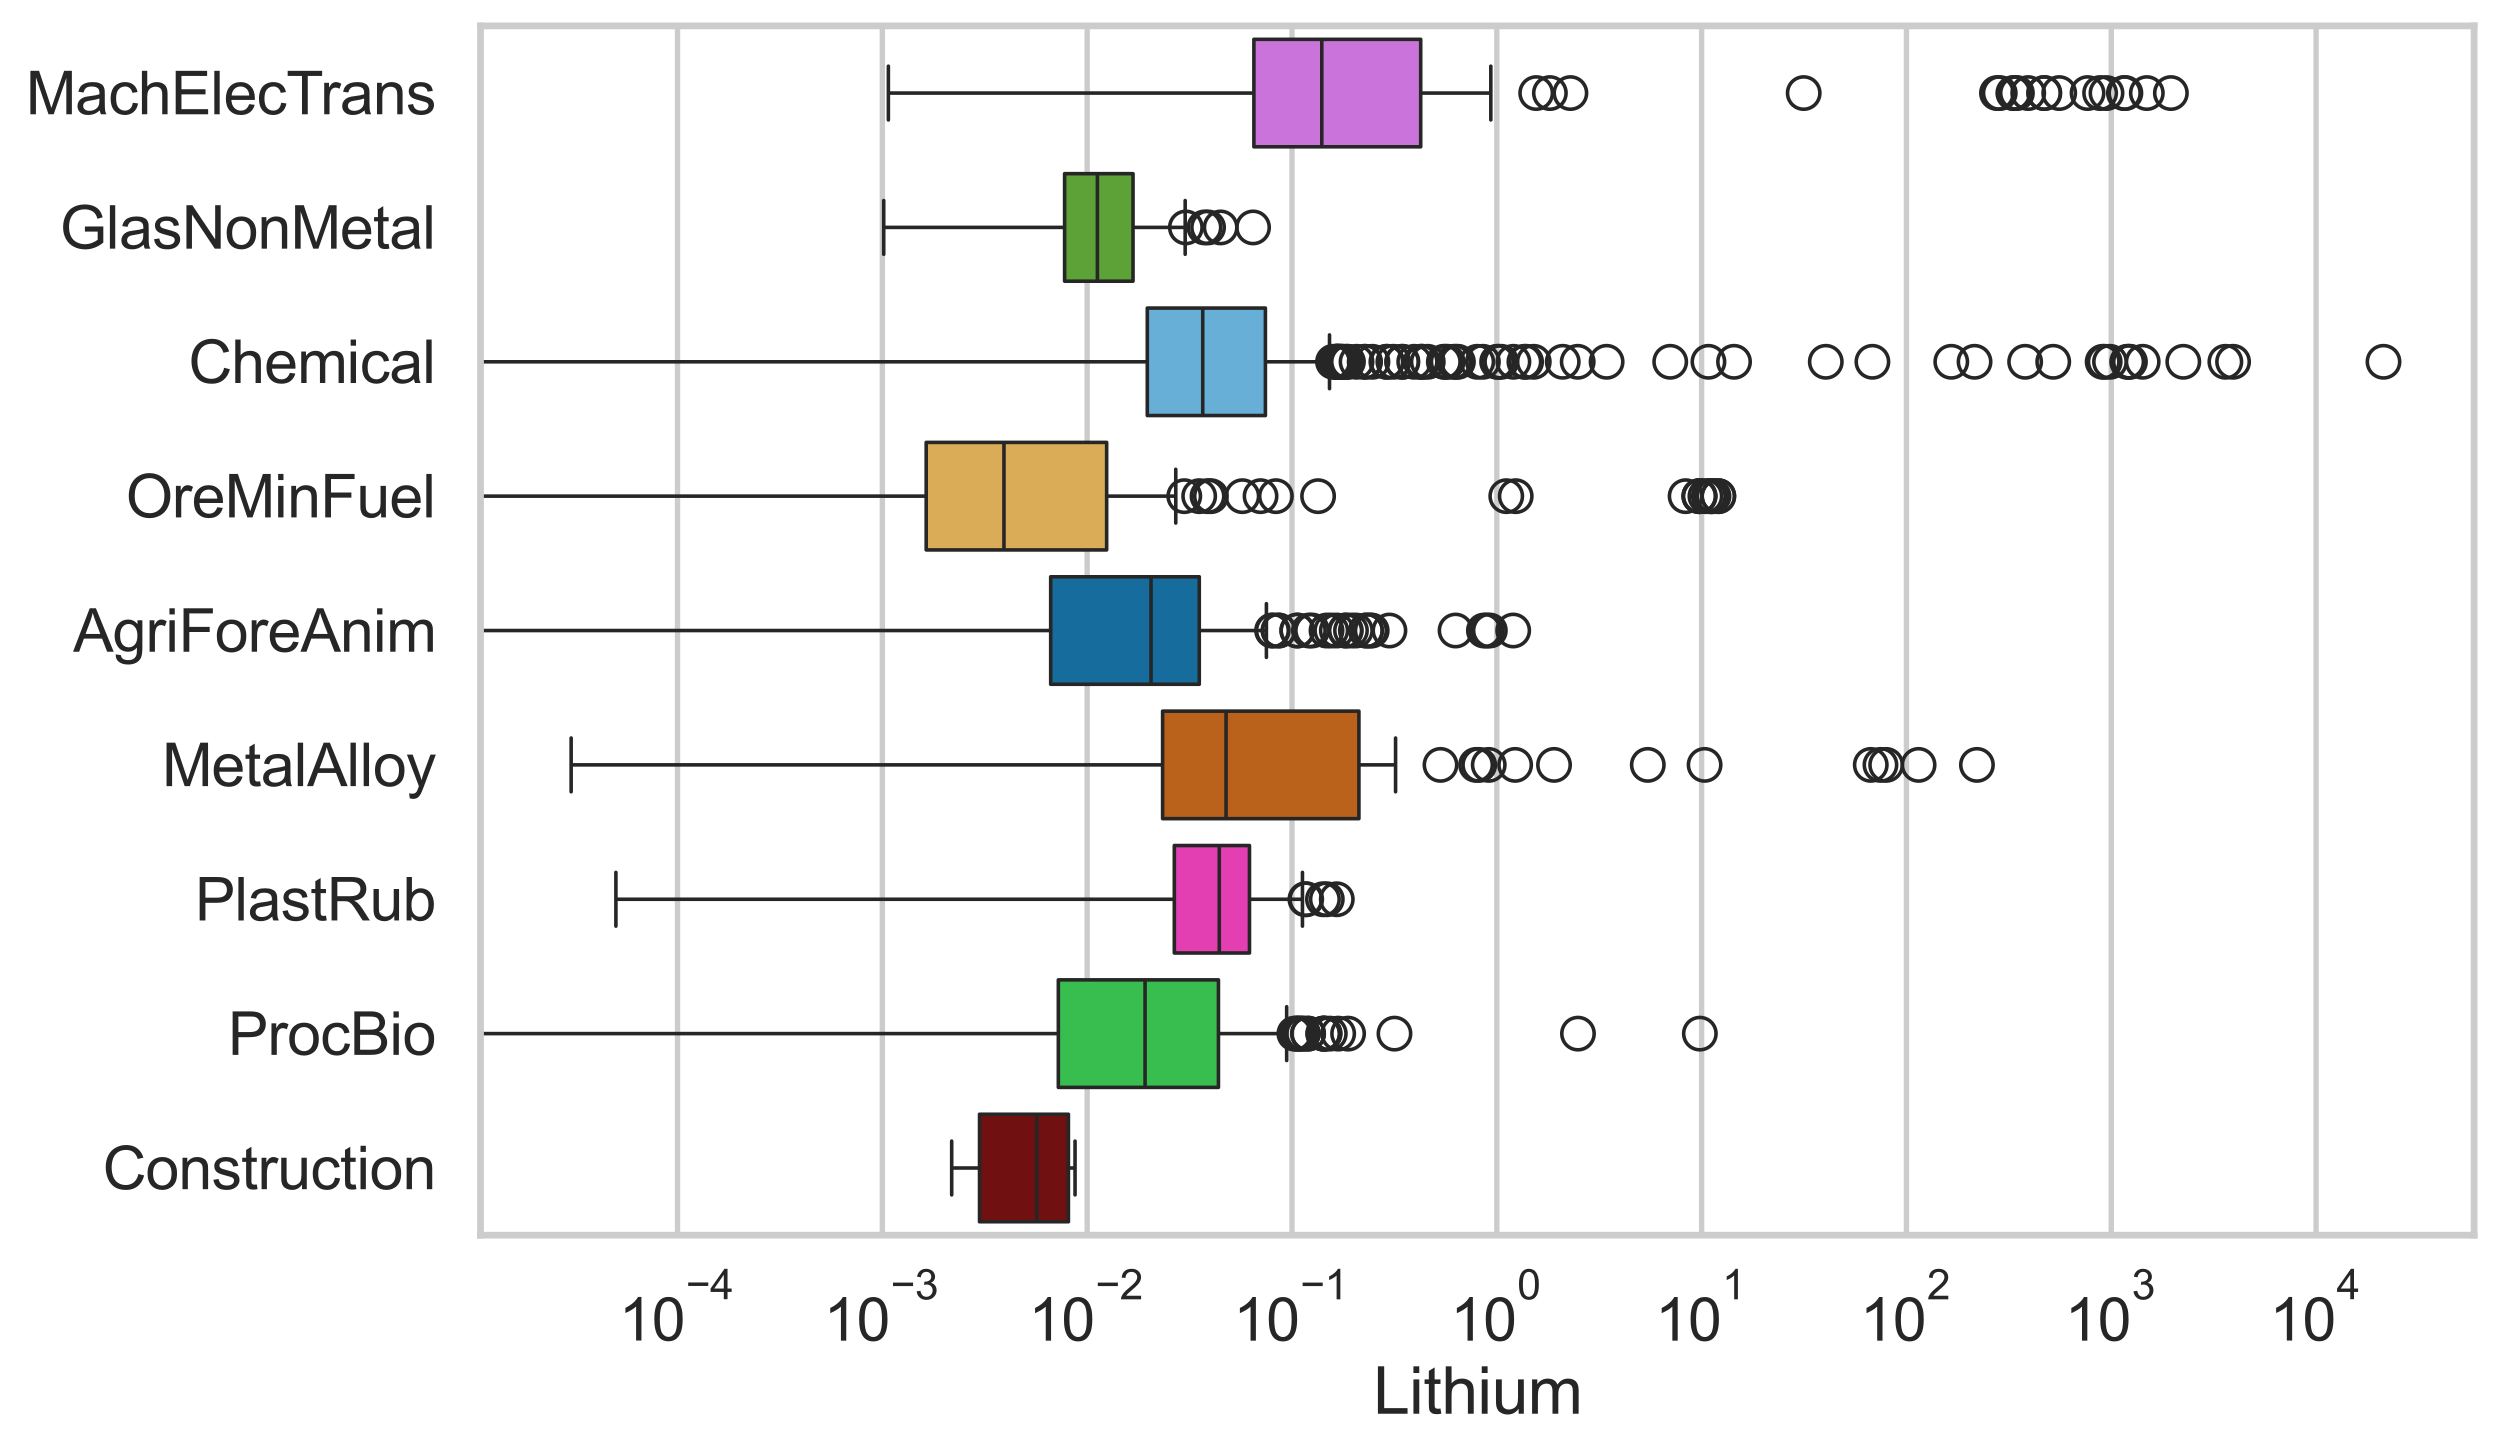 <?xml version="1.0" encoding="utf-8" standalone="no"?>
<!DOCTYPE svg PUBLIC "-//W3C//DTD SVG 1.1//EN"
  "http://www.w3.org/Graphics/SVG/1.1/DTD/svg11.dtd">
<svg xmlns:xlink="http://www.w3.org/1999/xlink" width="695.577pt" height="404.121pt" viewBox="0 0 695.577 404.121" xmlns="http://www.w3.org/2000/svg" version="1.1">
 <defs>
  <style type="text/css">*{stroke-linejoin: round; stroke-linecap: butt}</style>
 </defs>
 <g id="figure_1">
  <g id="patch_1">
   <path d="M 0 404.121 
L 695.577 404.121 
L 695.577 0 
L 0 0 
z
" style="fill: #ffffff"/>
  </g>
  <g id="axes_1">
   <g id="patch_2">
    <path d="M 133.697 343.665 
L 688.377 343.665 
L 688.377 7.2 
L 133.697 7.2 
z
" style="fill: #ffffff"/>
   </g>
   <g id="matplotlib.axis_1">
    <g id="xtick_1">
     <g id="line2d_1">
      <path d="M 188.508 343.665 
L 188.508 7.2 
" clip-path="url(#pe0dc88e700)" style="fill: none; stroke: #cccccc; stroke-width: 1.5; stroke-linecap: round"/>
     </g>
     <g id="text_1">
      <!-- $\mathdefault{10^{-4}}$ -->
      <g style="fill: #262626" transform="translate(172.173 373.015) scale(0.165 -0.165)">
       <defs>
        <path id="ArialMT-31" d="M 2384 0 
L 1822 0 
L 1822 3584 
Q 1619 3391 1289 3197 
Q 959 3003 697 2906 
L 697 3450 
Q 1169 3672 1522 3987 
Q 1875 4303 2022 4600 
L 2384 4600 
L 2384 0 
z
" transform="scale(0.016)"/>
        <path id="ArialMT-30" d="M 266 2259 
Q 266 3072 433 3567 
Q 600 4063 929 4331 
Q 1259 4600 1759 4600 
Q 2128 4600 2406 4451 
Q 2684 4303 2865 4023 
Q 3047 3744 3150 3342 
Q 3253 2941 3253 2259 
Q 3253 1453 3087 958 
Q 2922 463 2592 192 
Q 2263 -78 1759 -78 
Q 1097 -78 719 397 
Q 266 969 266 2259 
z
M 844 2259 
Q 844 1131 1108 757 
Q 1372 384 1759 384 
Q 2147 384 2411 759 
Q 2675 1134 2675 2259 
Q 2675 3391 2411 3762 
Q 2147 4134 1753 4134 
Q 1366 4134 1134 3806 
Q 844 3388 844 2259 
z
" transform="scale(0.016)"/>
        <path id="ArialMT-2212" d="M 3381 1997 
L 356 1997 
L 356 2522 
L 3381 2522 
L 3381 1997 
z
" transform="scale(0.016)"/>
        <path id="ArialMT-34" d="M 2069 0 
L 2069 1097 
L 81 1097 
L 81 1613 
L 2172 4581 
L 2631 4581 
L 2631 1613 
L 3250 1613 
L 3250 1097 
L 2631 1097 
L 2631 0 
L 2069 0 
z
M 2069 1613 
L 2069 3678 
L 634 1613 
L 2069 1613 
z
" transform="scale(0.016)"/>
       </defs>
       <use xlink:href="#ArialMT-31" transform="translate(0 0.202)"/>
       <use xlink:href="#ArialMT-30" transform="translate(55.615 0.202)"/>
       <use xlink:href="#ArialMT-2212" transform="translate(112.973 69.895) scale(0.7)"/>
       <use xlink:href="#ArialMT-34" transform="translate(153.852 69.895) scale(0.7)"/>
      </g>
     </g>
    </g>
    <g id="xtick_2">
     <g id="line2d_2">
      <path d="M 245.495 343.665 
L 245.495 7.2 
" clip-path="url(#pe0dc88e700)" style="fill: none; stroke: #cccccc; stroke-width: 1.5; stroke-linecap: round"/>
     </g>
     <g id="text_2">
      <!-- $\mathdefault{10^{-3}}$ -->
      <g style="fill: #262626" transform="translate(229.16 373.18) scale(0.165 -0.165)">
       <defs>
        <path id="ArialMT-33" d="M 269 1209 
L 831 1284 
Q 928 806 1161 595 
Q 1394 384 1728 384 
Q 2125 384 2398 659 
Q 2672 934 2672 1341 
Q 2672 1728 2419 1979 
Q 2166 2231 1775 2231 
Q 1616 2231 1378 2169 
L 1441 2663 
Q 1497 2656 1531 2656 
Q 1891 2656 2178 2843 
Q 2466 3031 2466 3422 
Q 2466 3731 2256 3934 
Q 2047 4138 1716 4138 
Q 1388 4138 1169 3931 
Q 950 3725 888 3313 
L 325 3413 
Q 428 3978 793 4289 
Q 1159 4600 1703 4600 
Q 2078 4600 2393 4439 
Q 2709 4278 2876 4000 
Q 3044 3722 3044 3409 
Q 3044 3113 2884 2869 
Q 2725 2625 2413 2481 
Q 2819 2388 3044 2092 
Q 3269 1797 3269 1353 
Q 3269 753 2831 336 
Q 2394 -81 1725 -81 
Q 1122 -81 723 278 
Q 325 638 269 1209 
z
" transform="scale(0.016)"/>
       </defs>
       <use xlink:href="#ArialMT-31" transform="translate(0 0.994)"/>
       <use xlink:href="#ArialMT-30" transform="translate(55.615 0.994)"/>
       <use xlink:href="#ArialMT-2212" transform="translate(112.973 70.688) scale(0.7)"/>
       <use xlink:href="#ArialMT-33" transform="translate(153.852 70.688) scale(0.7)"/>
      </g>
     </g>
    </g>
    <g id="xtick_3">
     <g id="line2d_3">
      <path d="M 302.482 343.665 
L 302.482 7.2 
" clip-path="url(#pe0dc88e700)" style="fill: none; stroke: #cccccc; stroke-width: 1.5; stroke-linecap: round"/>
     </g>
     <g id="text_3">
      <!-- $\mathdefault{10^{-2}}$ -->
      <g style="fill: #262626" transform="translate(286.147 373.18) scale(0.165 -0.165)">
       <defs>
        <path id="ArialMT-32" d="M 3222 541 
L 3222 0 
L 194 0 
Q 188 203 259 391 
Q 375 700 629 1000 
Q 884 1300 1366 1694 
Q 2113 2306 2375 2664 
Q 2638 3022 2638 3341 
Q 2638 3675 2398 3904 
Q 2159 4134 1775 4134 
Q 1369 4134 1125 3890 
Q 881 3647 878 3216 
L 300 3275 
Q 359 3922 746 4261 
Q 1134 4600 1788 4600 
Q 2447 4600 2831 4234 
Q 3216 3869 3216 3328 
Q 3216 3053 3103 2787 
Q 2991 2522 2730 2228 
Q 2469 1934 1863 1422 
Q 1356 997 1212 845 
Q 1069 694 975 541 
L 3222 541 
z
" transform="scale(0.016)"/>
       </defs>
       <use xlink:href="#ArialMT-31" transform="translate(0 0.994)"/>
       <use xlink:href="#ArialMT-30" transform="translate(55.615 0.994)"/>
       <use xlink:href="#ArialMT-2212" transform="translate(112.973 70.688) scale(0.7)"/>
       <use xlink:href="#ArialMT-32" transform="translate(153.852 70.688) scale(0.7)"/>
      </g>
     </g>
    </g>
    <g id="xtick_4">
     <g id="line2d_4">
      <path d="M 359.469 343.665 
L 359.469 7.2 
" clip-path="url(#pe0dc88e700)" style="fill: none; stroke: #cccccc; stroke-width: 1.5; stroke-linecap: round"/>
     </g>
     <g id="text_4">
      <!-- $\mathdefault{10^{-1}}$ -->
      <g style="fill: #262626" transform="translate(343.134 373.18) scale(0.165 -0.165)">
       <use xlink:href="#ArialMT-31" transform="translate(0 0.994)"/>
       <use xlink:href="#ArialMT-30" transform="translate(55.615 0.994)"/>
       <use xlink:href="#ArialMT-2212" transform="translate(112.973 70.688) scale(0.7)"/>
       <use xlink:href="#ArialMT-31" transform="translate(153.852 70.688) scale(0.7)"/>
      </g>
     </g>
    </g>
    <g id="xtick_5">
     <g id="line2d_5">
      <path d="M 416.457 343.665 
L 416.457 7.2 
" clip-path="url(#pe0dc88e700)" style="fill: none; stroke: #cccccc; stroke-width: 1.5; stroke-linecap: round"/>
     </g>
     <g id="text_5">
      <!-- $\mathdefault{10^{0}}$ -->
      <g style="fill: #262626" transform="translate(403.504 373.18) scale(0.165 -0.165)">
       <use xlink:href="#ArialMT-31" transform="translate(0 0.994)"/>
       <use xlink:href="#ArialMT-30" transform="translate(55.615 0.994)"/>
       <use xlink:href="#ArialMT-30" transform="translate(112.973 70.688) scale(0.7)"/>
      </g>
     </g>
    </g>
    <g id="xtick_6">
     <g id="line2d_6">
      <path d="M 473.444 343.665 
L 473.444 7.2 
" clip-path="url(#pe0dc88e700)" style="fill: none; stroke: #cccccc; stroke-width: 1.5; stroke-linecap: round"/>
     </g>
     <g id="text_6">
      <!-- $\mathdefault{10^{1}}$ -->
      <g style="fill: #262626" transform="translate(460.492 373.18) scale(0.165 -0.165)">
       <use xlink:href="#ArialMT-31" transform="translate(0 0.994)"/>
       <use xlink:href="#ArialMT-30" transform="translate(55.615 0.994)"/>
       <use xlink:href="#ArialMT-31" transform="translate(112.973 70.688) scale(0.7)"/>
      </g>
     </g>
    </g>
    <g id="xtick_7">
     <g id="line2d_7">
      <path d="M 530.431 343.665 
L 530.431 7.2 
" clip-path="url(#pe0dc88e700)" style="fill: none; stroke: #cccccc; stroke-width: 1.5; stroke-linecap: round"/>
     </g>
     <g id="text_7">
      <!-- $\mathdefault{10^{2}}$ -->
      <g style="fill: #262626" transform="translate(517.479 373.18) scale(0.165 -0.165)">
       <use xlink:href="#ArialMT-31" transform="translate(0 0.994)"/>
       <use xlink:href="#ArialMT-30" transform="translate(55.615 0.994)"/>
       <use xlink:href="#ArialMT-32" transform="translate(112.973 70.688) scale(0.7)"/>
      </g>
     </g>
    </g>
    <g id="xtick_8">
     <g id="line2d_8">
      <path d="M 587.419 343.665 
L 587.419 7.2 
" clip-path="url(#pe0dc88e700)" style="fill: none; stroke: #cccccc; stroke-width: 1.5; stroke-linecap: round"/>
     </g>
     <g id="text_8">
      <!-- $\mathdefault{10^{3}}$ -->
      <g style="fill: #262626" transform="translate(574.466 373.18) scale(0.165 -0.165)">
       <use xlink:href="#ArialMT-31" transform="translate(0 0.994)"/>
       <use xlink:href="#ArialMT-30" transform="translate(55.615 0.994)"/>
       <use xlink:href="#ArialMT-33" transform="translate(112.973 70.688) scale(0.7)"/>
      </g>
     </g>
    </g>
    <g id="xtick_9">
     <g id="line2d_9">
      <path d="M 644.406 343.665 
L 644.406 7.2 
" clip-path="url(#pe0dc88e700)" style="fill: none; stroke: #cccccc; stroke-width: 1.5; stroke-linecap: round"/>
     </g>
     <g id="text_9">
      <!-- $\mathdefault{10^{4}}$ -->
      <g style="fill: #262626" transform="translate(631.453 373.015) scale(0.165 -0.165)">
       <use xlink:href="#ArialMT-31" transform="translate(0 0.202)"/>
       <use xlink:href="#ArialMT-30" transform="translate(55.615 0.202)"/>
       <use xlink:href="#ArialMT-34" transform="translate(112.973 69.895) scale(0.7)"/>
      </g>
     </g>
    </g>
    <g id="xtick_10"/>
    <g id="xtick_11"/>
    <g id="xtick_12"/>
    <g id="xtick_13"/>
    <g id="xtick_14"/>
    <g id="xtick_15"/>
    <g id="xtick_16"/>
    <g id="xtick_17"/>
    <g id="xtick_18"/>
    <g id="xtick_19"/>
    <g id="xtick_20"/>
    <g id="xtick_21"/>
    <g id="xtick_22"/>
    <g id="xtick_23"/>
    <g id="xtick_24"/>
    <g id="xtick_25"/>
    <g id="xtick_26"/>
    <g id="xtick_27"/>
    <g id="xtick_28"/>
    <g id="xtick_29"/>
    <g id="xtick_30"/>
    <g id="xtick_31"/>
    <g id="xtick_32"/>
    <g id="xtick_33"/>
    <g id="xtick_34"/>
    <g id="xtick_35"/>
    <g id="xtick_36"/>
    <g id="xtick_37"/>
    <g id="xtick_38"/>
    <g id="xtick_39"/>
    <g id="xtick_40"/>
    <g id="xtick_41"/>
    <g id="xtick_42"/>
    <g id="xtick_43"/>
    <g id="xtick_44"/>
    <g id="xtick_45"/>
    <g id="xtick_46"/>
    <g id="xtick_47"/>
    <g id="xtick_48"/>
    <g id="xtick_49"/>
    <g id="xtick_50"/>
    <g id="xtick_51"/>
    <g id="xtick_52"/>
    <g id="xtick_53"/>
    <g id="xtick_54"/>
    <g id="xtick_55"/>
    <g id="xtick_56"/>
    <g id="xtick_57"/>
    <g id="xtick_58"/>
    <g id="xtick_59"/>
    <g id="xtick_60"/>
    <g id="xtick_61"/>
    <g id="xtick_62"/>
    <g id="xtick_63"/>
    <g id="xtick_64"/>
    <g id="xtick_65"/>
    <g id="xtick_66"/>
    <g id="xtick_67"/>
    <g id="xtick_68"/>
    <g id="xtick_69"/>
    <g id="xtick_70"/>
    <g id="xtick_71"/>
    <g id="xtick_72"/>
    <g id="xtick_73"/>
    <g id="xtick_74"/>
    <g id="xtick_75"/>
    <g id="xtick_76"/>
    <g id="xtick_77"/>
    <g id="xtick_78"/>
    <g id="xtick_79"/>
    <g id="xtick_80"/>
    <g id="xtick_81"/>
    <g id="xtick_82"/>
    <g id="xtick_83"/>
    <g id="xtick_84"/>
    <g id="xtick_85"/>
    <g id="text_10">
     <!-- Lithium -->
     <g style="fill: #262626" transform="translate(382.026 393.344) scale(0.18 -0.18)">
      <defs>
       <path id="ArialMT-4c" d="M 469 0 
L 469 4581 
L 1075 4581 
L 1075 541 
L 3331 541 
L 3331 0 
L 469 0 
z
" transform="scale(0.016)"/>
       <path id="ArialMT-69" d="M 425 3934 
L 425 4581 
L 988 4581 
L 988 3934 
L 425 3934 
z
M 425 0 
L 425 3319 
L 988 3319 
L 988 0 
L 425 0 
z
" transform="scale(0.016)"/>
       <path id="ArialMT-74" d="M 1650 503 
L 1731 6 
Q 1494 -44 1306 -44 
Q 1000 -44 831 53 
Q 663 150 594 308 
Q 525 466 525 972 
L 525 2881 
L 113 2881 
L 113 3319 
L 525 3319 
L 525 4141 
L 1084 4478 
L 1084 3319 
L 1650 3319 
L 1650 2881 
L 1084 2881 
L 1084 941 
Q 1084 700 1114 631 
Q 1144 563 1211 522 
Q 1278 481 1403 481 
Q 1497 481 1650 503 
z
" transform="scale(0.016)"/>
       <path id="ArialMT-68" d="M 422 0 
L 422 4581 
L 984 4581 
L 984 2938 
Q 1378 3394 1978 3394 
Q 2347 3394 2619 3248 
Q 2891 3103 3008 2847 
Q 3125 2591 3125 2103 
L 3125 0 
L 2563 0 
L 2563 2103 
Q 2563 2525 2380 2717 
Q 2197 2909 1863 2909 
Q 1613 2909 1392 2779 
Q 1172 2650 1078 2428 
Q 984 2206 984 1816 
L 984 0 
L 422 0 
z
" transform="scale(0.016)"/>
       <path id="ArialMT-75" d="M 2597 0 
L 2597 488 
Q 2209 -75 1544 -75 
Q 1250 -75 995 37 
Q 741 150 617 320 
Q 494 491 444 738 
Q 409 903 409 1263 
L 409 3319 
L 972 3319 
L 972 1478 
Q 972 1038 1006 884 
Q 1059 663 1231 536 
Q 1403 409 1656 409 
Q 1909 409 2131 539 
Q 2353 669 2445 892 
Q 2538 1116 2538 1541 
L 2538 3319 
L 3100 3319 
L 3100 0 
L 2597 0 
z
" transform="scale(0.016)"/>
       <path id="ArialMT-6d" d="M 422 0 
L 422 3319 
L 925 3319 
L 925 2853 
Q 1081 3097 1340 3245 
Q 1600 3394 1931 3394 
Q 2300 3394 2536 3241 
Q 2772 3088 2869 2813 
Q 3263 3394 3894 3394 
Q 4388 3394 4653 3120 
Q 4919 2847 4919 2278 
L 4919 0 
L 4359 0 
L 4359 2091 
Q 4359 2428 4304 2576 
Q 4250 2725 4106 2815 
Q 3963 2906 3769 2906 
Q 3419 2906 3187 2673 
Q 2956 2441 2956 1928 
L 2956 0 
L 2394 0 
L 2394 2156 
Q 2394 2531 2256 2718 
Q 2119 2906 1806 2906 
Q 1569 2906 1367 2781 
Q 1166 2656 1075 2415 
Q 984 2175 984 1722 
L 984 0 
L 422 0 
z
" transform="scale(0.016)"/>
      </defs>
      <use xlink:href="#ArialMT-4c"/>
      <use xlink:href="#ArialMT-69" transform="translate(55.615 0)"/>
      <use xlink:href="#ArialMT-74" transform="translate(77.832 0)"/>
      <use xlink:href="#ArialMT-68" transform="translate(105.615 0)"/>
      <use xlink:href="#ArialMT-69" transform="translate(161.23 0)"/>
      <use xlink:href="#ArialMT-75" transform="translate(183.447 0)"/>
      <use xlink:href="#ArialMT-6d" transform="translate(239.062 0)"/>
     </g>
    </g>
   </g>
   <g id="matplotlib.axis_2">
    <g id="ytick_1">
     <g id="text_11">
      <!-- MachElecTrans -->
      <g style="fill: #262626" transform="translate(7.2 31.798) scale(0.165 -0.165)">
       <defs>
        <path id="ArialMT-4d" d="M 475 0 
L 475 4581 
L 1388 4581 
L 2472 1338 
Q 2622 884 2691 659 
Q 2769 909 2934 1394 
L 4031 4581 
L 4847 4581 
L 4847 0 
L 4263 0 
L 4263 3834 
L 2931 0 
L 2384 0 
L 1059 3900 
L 1059 0 
L 475 0 
z
" transform="scale(0.016)"/>
        <path id="ArialMT-61" d="M 2588 409 
Q 2275 144 1986 34 
Q 1697 -75 1366 -75 
Q 819 -75 525 192 
Q 231 459 231 875 
Q 231 1119 342 1320 
Q 453 1522 633 1644 
Q 813 1766 1038 1828 
Q 1203 1872 1538 1913 
Q 2219 1994 2541 2106 
Q 2544 2222 2544 2253 
Q 2544 2597 2384 2738 
Q 2169 2928 1744 2928 
Q 1347 2928 1158 2789 
Q 969 2650 878 2297 
L 328 2372 
Q 403 2725 575 2942 
Q 747 3159 1072 3276 
Q 1397 3394 1825 3394 
Q 2250 3394 2515 3294 
Q 2781 3194 2906 3042 
Q 3031 2891 3081 2659 
Q 3109 2516 3109 2141 
L 3109 1391 
Q 3109 606 3145 398 
Q 3181 191 3288 0 
L 2700 0 
Q 2613 175 2588 409 
z
M 2541 1666 
Q 2234 1541 1622 1453 
Q 1275 1403 1131 1340 
Q 988 1278 909 1158 
Q 831 1038 831 891 
Q 831 666 1001 516 
Q 1172 366 1500 366 
Q 1825 366 2078 508 
Q 2331 650 2450 897 
Q 2541 1088 2541 1459 
L 2541 1666 
z
" transform="scale(0.016)"/>
        <path id="ArialMT-63" d="M 2588 1216 
L 3141 1144 
Q 3050 572 2676 248 
Q 2303 -75 1759 -75 
Q 1078 -75 664 370 
Q 250 816 250 1647 
Q 250 2184 428 2587 
Q 606 2991 970 3192 
Q 1334 3394 1763 3394 
Q 2303 3394 2647 3120 
Q 2991 2847 3088 2344 
L 2541 2259 
Q 2463 2594 2264 2762 
Q 2066 2931 1784 2931 
Q 1359 2931 1093 2626 
Q 828 2322 828 1663 
Q 828 994 1084 691 
Q 1341 388 1753 388 
Q 2084 388 2306 591 
Q 2528 794 2588 1216 
z
" transform="scale(0.016)"/>
        <path id="ArialMT-45" d="M 506 0 
L 506 4581 
L 3819 4581 
L 3819 4041 
L 1113 4041 
L 1113 2638 
L 3647 2638 
L 3647 2100 
L 1113 2100 
L 1113 541 
L 3925 541 
L 3925 0 
L 506 0 
z
" transform="scale(0.016)"/>
        <path id="ArialMT-6c" d="M 409 0 
L 409 4581 
L 972 4581 
L 972 0 
L 409 0 
z
" transform="scale(0.016)"/>
        <path id="ArialMT-65" d="M 2694 1069 
L 3275 997 
Q 3138 488 2766 206 
Q 2394 -75 1816 -75 
Q 1088 -75 661 373 
Q 234 822 234 1631 
Q 234 2469 665 2931 
Q 1097 3394 1784 3394 
Q 2450 3394 2872 2941 
Q 3294 2488 3294 1666 
Q 3294 1616 3291 1516 
L 816 1516 
Q 847 969 1125 678 
Q 1403 388 1819 388 
Q 2128 388 2347 550 
Q 2566 713 2694 1069 
z
M 847 1978 
L 2700 1978 
Q 2663 2397 2488 2606 
Q 2219 2931 1791 2931 
Q 1403 2931 1139 2672 
Q 875 2413 847 1978 
z
" transform="scale(0.016)"/>
        <path id="ArialMT-54" d="M 1659 0 
L 1659 4041 
L 150 4041 
L 150 4581 
L 3781 4581 
L 3781 4041 
L 2266 4041 
L 2266 0 
L 1659 0 
z
" transform="scale(0.016)"/>
        <path id="ArialMT-72" d="M 416 0 
L 416 3319 
L 922 3319 
L 922 2816 
Q 1116 3169 1280 3281 
Q 1444 3394 1641 3394 
Q 1925 3394 2219 3213 
L 2025 2691 
Q 1819 2813 1613 2813 
Q 1428 2813 1281 2702 
Q 1134 2591 1072 2394 
Q 978 2094 978 1738 
L 978 0 
L 416 0 
z
" transform="scale(0.016)"/>
        <path id="ArialMT-6e" d="M 422 0 
L 422 3319 
L 928 3319 
L 928 2847 
Q 1294 3394 1984 3394 
Q 2284 3394 2536 3286 
Q 2788 3178 2913 3003 
Q 3038 2828 3088 2588 
Q 3119 2431 3119 2041 
L 3119 0 
L 2556 0 
L 2556 2019 
Q 2556 2363 2490 2533 
Q 2425 2703 2258 2804 
Q 2091 2906 1866 2906 
Q 1506 2906 1245 2678 
Q 984 2450 984 1813 
L 984 0 
L 422 0 
z
" transform="scale(0.016)"/>
        <path id="ArialMT-73" d="M 197 991 
L 753 1078 
Q 800 744 1014 566 
Q 1228 388 1613 388 
Q 2000 388 2187 545 
Q 2375 703 2375 916 
Q 2375 1106 2209 1216 
Q 2094 1291 1634 1406 
Q 1016 1563 777 1677 
Q 538 1791 414 1992 
Q 291 2194 291 2438 
Q 291 2659 392 2848 
Q 494 3038 669 3163 
Q 800 3259 1026 3326 
Q 1253 3394 1513 3394 
Q 1903 3394 2198 3281 
Q 2494 3169 2634 2976 
Q 2775 2784 2828 2463 
L 2278 2388 
Q 2241 2644 2061 2787 
Q 1881 2931 1553 2931 
Q 1166 2931 1000 2803 
Q 834 2675 834 2503 
Q 834 2394 903 2306 
Q 972 2216 1119 2156 
Q 1203 2125 1616 2013 
Q 2213 1853 2448 1751 
Q 2684 1650 2818 1456 
Q 2953 1263 2953 975 
Q 2953 694 2789 445 
Q 2625 197 2315 61 
Q 2006 -75 1616 -75 
Q 969 -75 630 194 
Q 291 463 197 991 
z
" transform="scale(0.016)"/>
       </defs>
       <use xlink:href="#ArialMT-4d"/>
       <use xlink:href="#ArialMT-61" transform="translate(83.301 0)"/>
       <use xlink:href="#ArialMT-63" transform="translate(138.916 0)"/>
       <use xlink:href="#ArialMT-68" transform="translate(188.916 0)"/>
       <use xlink:href="#ArialMT-45" transform="translate(244.531 0)"/>
       <use xlink:href="#ArialMT-6c" transform="translate(311.23 0)"/>
       <use xlink:href="#ArialMT-65" transform="translate(333.447 0)"/>
       <use xlink:href="#ArialMT-63" transform="translate(389.062 0)"/>
       <use xlink:href="#ArialMT-54" transform="translate(439.062 0)"/>
       <use xlink:href="#ArialMT-72" transform="translate(496.396 0)"/>
       <use xlink:href="#ArialMT-61" transform="translate(529.697 0)"/>
       <use xlink:href="#ArialMT-6e" transform="translate(585.312 0)"/>
       <use xlink:href="#ArialMT-73" transform="translate(640.928 0)"/>
      </g>
     </g>
    </g>
    <g id="ytick_2">
     <g id="text_12">
      <!-- GlasNonMetal -->
      <g style="fill: #262626" transform="translate(16.659 69.183) scale(0.165 -0.165)">
       <defs>
        <path id="ArialMT-47" d="M 2638 1797 
L 2638 2334 
L 4578 2338 
L 4578 638 
Q 4131 281 3656 101 
Q 3181 -78 2681 -78 
Q 2006 -78 1454 211 
Q 903 500 622 1047 
Q 341 1594 341 2269 
Q 341 2938 620 3517 
Q 900 4097 1425 4378 
Q 1950 4659 2634 4659 
Q 3131 4659 3532 4498 
Q 3934 4338 4162 4050 
Q 4391 3763 4509 3300 
L 3963 3150 
Q 3859 3500 3706 3700 
Q 3553 3900 3268 4020 
Q 2984 4141 2638 4141 
Q 2222 4141 1919 4014 
Q 1616 3888 1430 3681 
Q 1244 3475 1141 3228 
Q 966 2803 966 2306 
Q 966 1694 1177 1281 
Q 1388 869 1791 669 
Q 2194 469 2647 469 
Q 3041 469 3416 620 
Q 3791 772 3984 944 
L 3984 1797 
L 2638 1797 
z
" transform="scale(0.016)"/>
        <path id="ArialMT-4e" d="M 488 0 
L 488 4581 
L 1109 4581 
L 3516 984 
L 3516 4581 
L 4097 4581 
L 4097 0 
L 3475 0 
L 1069 3600 
L 1069 0 
L 488 0 
z
" transform="scale(0.016)"/>
        <path id="ArialMT-6f" d="M 213 1659 
Q 213 2581 725 3025 
Q 1153 3394 1769 3394 
Q 2453 3394 2887 2945 
Q 3322 2497 3322 1706 
Q 3322 1066 3130 698 
Q 2938 331 2570 128 
Q 2203 -75 1769 -75 
Q 1072 -75 642 372 
Q 213 819 213 1659 
z
M 791 1659 
Q 791 1022 1069 705 
Q 1347 388 1769 388 
Q 2188 388 2466 706 
Q 2744 1025 2744 1678 
Q 2744 2294 2464 2611 
Q 2184 2928 1769 2928 
Q 1347 2928 1069 2612 
Q 791 2297 791 1659 
z
" transform="scale(0.016)"/>
       </defs>
       <use xlink:href="#ArialMT-47"/>
       <use xlink:href="#ArialMT-6c" transform="translate(77.783 0)"/>
       <use xlink:href="#ArialMT-61" transform="translate(100 0)"/>
       <use xlink:href="#ArialMT-73" transform="translate(155.615 0)"/>
       <use xlink:href="#ArialMT-4e" transform="translate(205.615 0)"/>
       <use xlink:href="#ArialMT-6f" transform="translate(277.832 0)"/>
       <use xlink:href="#ArialMT-6e" transform="translate(333.447 0)"/>
       <use xlink:href="#ArialMT-4d" transform="translate(389.062 0)"/>
       <use xlink:href="#ArialMT-65" transform="translate(472.363 0)"/>
       <use xlink:href="#ArialMT-74" transform="translate(527.979 0)"/>
       <use xlink:href="#ArialMT-61" transform="translate(555.762 0)"/>
       <use xlink:href="#ArialMT-6c" transform="translate(611.377 0)"/>
      </g>
     </g>
    </g>
    <g id="ytick_3">
     <g id="text_13">
      <!-- Chemical -->
      <g style="fill: #262626" transform="translate(52.428 106.568) scale(0.165 -0.165)">
       <defs>
        <path id="ArialMT-43" d="M 3763 1606 
L 4369 1453 
Q 4178 706 3683 314 
Q 3188 -78 2472 -78 
Q 1731 -78 1267 223 
Q 803 525 561 1097 
Q 319 1669 319 2325 
Q 319 3041 592 3573 
Q 866 4106 1370 4382 
Q 1875 4659 2481 4659 
Q 3169 4659 3637 4309 
Q 4106 3959 4291 3325 
L 3694 3184 
Q 3534 3684 3231 3912 
Q 2928 4141 2469 4141 
Q 1941 4141 1586 3887 
Q 1231 3634 1087 3207 
Q 944 2781 944 2328 
Q 944 1744 1114 1308 
Q 1284 872 1643 656 
Q 2003 441 2422 441 
Q 2931 441 3284 734 
Q 3638 1028 3763 1606 
z
" transform="scale(0.016)"/>
       </defs>
       <use xlink:href="#ArialMT-43"/>
       <use xlink:href="#ArialMT-68" transform="translate(72.217 0)"/>
       <use xlink:href="#ArialMT-65" transform="translate(127.832 0)"/>
       <use xlink:href="#ArialMT-6d" transform="translate(183.447 0)"/>
       <use xlink:href="#ArialMT-69" transform="translate(266.748 0)"/>
       <use xlink:href="#ArialMT-63" transform="translate(288.965 0)"/>
       <use xlink:href="#ArialMT-61" transform="translate(338.965 0)"/>
       <use xlink:href="#ArialMT-6c" transform="translate(394.58 0)"/>
      </g>
     </g>
    </g>
    <g id="ytick_4">
     <g id="text_14">
      <!-- OreMinFuel -->
      <g style="fill: #262626" transform="translate(35.013 143.953) scale(0.165 -0.165)">
       <defs>
        <path id="ArialMT-4f" d="M 309 2231 
Q 309 3372 921 4017 
Q 1534 4663 2503 4663 
Q 3138 4663 3647 4359 
Q 4156 4056 4423 3514 
Q 4691 2972 4691 2284 
Q 4691 1588 4409 1038 
Q 4128 488 3612 205 
Q 3097 -78 2500 -78 
Q 1853 -78 1343 234 
Q 834 547 571 1087 
Q 309 1628 309 2231 
z
M 934 2222 
Q 934 1394 1379 917 
Q 1825 441 2497 441 
Q 3181 441 3623 922 
Q 4066 1403 4066 2288 
Q 4066 2847 3877 3264 
Q 3688 3681 3323 3911 
Q 2959 4141 2506 4141 
Q 1863 4141 1398 3698 
Q 934 3256 934 2222 
z
" transform="scale(0.016)"/>
        <path id="ArialMT-46" d="M 525 0 
L 525 4581 
L 3616 4581 
L 3616 4041 
L 1131 4041 
L 1131 2622 
L 3281 2622 
L 3281 2081 
L 1131 2081 
L 1131 0 
L 525 0 
z
" transform="scale(0.016)"/>
       </defs>
       <use xlink:href="#ArialMT-4f"/>
       <use xlink:href="#ArialMT-72" transform="translate(77.783 0)"/>
       <use xlink:href="#ArialMT-65" transform="translate(111.084 0)"/>
       <use xlink:href="#ArialMT-4d" transform="translate(166.699 0)"/>
       <use xlink:href="#ArialMT-69" transform="translate(250 0)"/>
       <use xlink:href="#ArialMT-6e" transform="translate(272.217 0)"/>
       <use xlink:href="#ArialMT-46" transform="translate(327.832 0)"/>
       <use xlink:href="#ArialMT-75" transform="translate(388.916 0)"/>
       <use xlink:href="#ArialMT-65" transform="translate(444.531 0)"/>
       <use xlink:href="#ArialMT-6c" transform="translate(500.146 0)"/>
      </g>
     </g>
    </g>
    <g id="ytick_5">
     <g id="text_15">
      <!-- AgriForeAnim -->
      <g style="fill: #262626" transform="translate(20.341 181.337) scale(0.165 -0.165)">
       <defs>
        <path id="ArialMT-41" d="M -9 0 
L 1750 4581 
L 2403 4581 
L 4278 0 
L 3588 0 
L 3053 1388 
L 1138 1388 
L 634 0 
L -9 0 
z
M 1313 1881 
L 2866 1881 
L 2388 3150 
Q 2169 3728 2063 4100 
Q 1975 3659 1816 3225 
L 1313 1881 
z
" transform="scale(0.016)"/>
        <path id="ArialMT-67" d="M 319 -275 
L 866 -356 
Q 900 -609 1056 -725 
Q 1266 -881 1628 -881 
Q 2019 -881 2231 -725 
Q 2444 -569 2519 -288 
Q 2563 -116 2559 434 
Q 2191 0 1641 0 
Q 956 0 581 494 
Q 206 988 206 1678 
Q 206 2153 378 2554 
Q 550 2956 876 3175 
Q 1203 3394 1644 3394 
Q 2231 3394 2613 2919 
L 2613 3319 
L 3131 3319 
L 3131 450 
Q 3131 -325 2973 -648 
Q 2816 -972 2473 -1159 
Q 2131 -1347 1631 -1347 
Q 1038 -1347 672 -1080 
Q 306 -813 319 -275 
z
M 784 1719 
Q 784 1066 1043 766 
Q 1303 466 1694 466 
Q 2081 466 2343 764 
Q 2606 1063 2606 1700 
Q 2606 2309 2336 2618 
Q 2066 2928 1684 2928 
Q 1309 2928 1046 2623 
Q 784 2319 784 1719 
z
" transform="scale(0.016)"/>
       </defs>
       <use xlink:href="#ArialMT-41"/>
       <use xlink:href="#ArialMT-67" transform="translate(66.699 0)"/>
       <use xlink:href="#ArialMT-72" transform="translate(122.314 0)"/>
       <use xlink:href="#ArialMT-69" transform="translate(155.615 0)"/>
       <use xlink:href="#ArialMT-46" transform="translate(177.832 0)"/>
       <use xlink:href="#ArialMT-6f" transform="translate(238.916 0)"/>
       <use xlink:href="#ArialMT-72" transform="translate(294.531 0)"/>
       <use xlink:href="#ArialMT-65" transform="translate(327.832 0)"/>
       <use xlink:href="#ArialMT-41" transform="translate(383.447 0)"/>
       <use xlink:href="#ArialMT-6e" transform="translate(450.146 0)"/>
       <use xlink:href="#ArialMT-69" transform="translate(505.762 0)"/>
       <use xlink:href="#ArialMT-6d" transform="translate(527.979 0)"/>
      </g>
     </g>
    </g>
    <g id="ytick_6">
     <g id="text_16">
      <!-- MetalAlloy -->
      <g style="fill: #262626" transform="translate(45.088 218.722) scale(0.165 -0.165)">
       <defs>
        <path id="ArialMT-79" d="M 397 -1278 
L 334 -750 
Q 519 -800 656 -800 
Q 844 -800 956 -737 
Q 1069 -675 1141 -563 
Q 1194 -478 1313 -144 
Q 1328 -97 1363 -6 
L 103 3319 
L 709 3319 
L 1400 1397 
Q 1534 1031 1641 628 
Q 1738 1016 1872 1384 
L 2581 3319 
L 3144 3319 
L 1881 -56 
Q 1678 -603 1566 -809 
Q 1416 -1088 1222 -1217 
Q 1028 -1347 759 -1347 
Q 597 -1347 397 -1278 
z
" transform="scale(0.016)"/>
       </defs>
       <use xlink:href="#ArialMT-4d"/>
       <use xlink:href="#ArialMT-65" transform="translate(83.301 0)"/>
       <use xlink:href="#ArialMT-74" transform="translate(138.916 0)"/>
       <use xlink:href="#ArialMT-61" transform="translate(166.699 0)"/>
       <use xlink:href="#ArialMT-6c" transform="translate(222.314 0)"/>
       <use xlink:href="#ArialMT-41" transform="translate(244.531 0)"/>
       <use xlink:href="#ArialMT-6c" transform="translate(311.23 0)"/>
       <use xlink:href="#ArialMT-6c" transform="translate(333.447 0)"/>
       <use xlink:href="#ArialMT-6f" transform="translate(355.664 0)"/>
       <use xlink:href="#ArialMT-79" transform="translate(411.279 0)"/>
      </g>
     </g>
    </g>
    <g id="ytick_7">
     <g id="text_17">
      <!-- PlastRub -->
      <g style="fill: #262626" transform="translate(54.248 256.107) scale(0.165 -0.165)">
       <defs>
        <path id="ArialMT-50" d="M 494 0 
L 494 4581 
L 2222 4581 
Q 2678 4581 2919 4538 
Q 3256 4481 3484 4323 
Q 3713 4166 3852 3881 
Q 3991 3597 3991 3256 
Q 3991 2672 3619 2267 
Q 3247 1863 2275 1863 
L 1100 1863 
L 1100 0 
L 494 0 
z
M 1100 2403 
L 2284 2403 
Q 2872 2403 3119 2622 
Q 3366 2841 3366 3238 
Q 3366 3525 3220 3729 
Q 3075 3934 2838 4000 
Q 2684 4041 2272 4041 
L 1100 4041 
L 1100 2403 
z
" transform="scale(0.016)"/>
        <path id="ArialMT-52" d="M 503 0 
L 503 4581 
L 2534 4581 
Q 3147 4581 3465 4457 
Q 3784 4334 3975 4021 
Q 4166 3709 4166 3331 
Q 4166 2844 3850 2509 
Q 3534 2175 2875 2084 
Q 3116 1969 3241 1856 
Q 3506 1613 3744 1247 
L 4541 0 
L 3778 0 
L 3172 953 
Q 2906 1366 2734 1584 
Q 2563 1803 2427 1890 
Q 2291 1978 2150 2013 
Q 2047 2034 1813 2034 
L 1109 2034 
L 1109 0 
L 503 0 
z
M 1109 2559 
L 2413 2559 
Q 2828 2559 3062 2645 
Q 3297 2731 3419 2920 
Q 3541 3109 3541 3331 
Q 3541 3656 3305 3865 
Q 3069 4075 2559 4075 
L 1109 4075 
L 1109 2559 
z
" transform="scale(0.016)"/>
        <path id="ArialMT-62" d="M 941 0 
L 419 0 
L 419 4581 
L 981 4581 
L 981 2947 
Q 1338 3394 1891 3394 
Q 2197 3394 2470 3270 
Q 2744 3147 2920 2923 
Q 3097 2700 3197 2384 
Q 3297 2069 3297 1709 
Q 3297 856 2875 390 
Q 2453 -75 1863 -75 
Q 1275 -75 941 416 
L 941 0 
z
M 934 1684 
Q 934 1088 1097 822 
Q 1363 388 1816 388 
Q 2184 388 2453 708 
Q 2722 1028 2722 1663 
Q 2722 2313 2464 2622 
Q 2206 2931 1841 2931 
Q 1472 2931 1203 2611 
Q 934 2291 934 1684 
z
" transform="scale(0.016)"/>
       </defs>
       <use xlink:href="#ArialMT-50"/>
       <use xlink:href="#ArialMT-6c" transform="translate(66.699 0)"/>
       <use xlink:href="#ArialMT-61" transform="translate(88.916 0)"/>
       <use xlink:href="#ArialMT-73" transform="translate(144.531 0)"/>
       <use xlink:href="#ArialMT-74" transform="translate(194.531 0)"/>
       <use xlink:href="#ArialMT-52" transform="translate(222.314 0)"/>
       <use xlink:href="#ArialMT-75" transform="translate(294.531 0)"/>
       <use xlink:href="#ArialMT-62" transform="translate(350.146 0)"/>
      </g>
     </g>
    </g>
    <g id="ytick_8">
     <g id="text_18">
      <!-- ProcBio -->
      <g style="fill: #262626" transform="translate(63.424 293.492) scale(0.165 -0.165)">
       <defs>
        <path id="ArialMT-42" d="M 469 0 
L 469 4581 
L 2188 4581 
Q 2713 4581 3030 4442 
Q 3347 4303 3526 4014 
Q 3706 3725 3706 3409 
Q 3706 3116 3547 2856 
Q 3388 2597 3066 2438 
Q 3481 2316 3704 2022 
Q 3928 1728 3928 1328 
Q 3928 1006 3792 729 
Q 3656 453 3456 303 
Q 3256 153 2954 76 
Q 2653 0 2216 0 
L 469 0 
z
M 1075 2656 
L 2066 2656 
Q 2469 2656 2644 2709 
Q 2875 2778 2992 2937 
Q 3109 3097 3109 3338 
Q 3109 3566 3000 3739 
Q 2891 3913 2687 3977 
Q 2484 4041 1991 4041 
L 1075 4041 
L 1075 2656 
z
M 1075 541 
L 2216 541 
Q 2509 541 2628 563 
Q 2838 600 2978 687 
Q 3119 775 3209 942 
Q 3300 1109 3300 1328 
Q 3300 1584 3169 1773 
Q 3038 1963 2805 2039 
Q 2572 2116 2134 2116 
L 1075 2116 
L 1075 541 
z
" transform="scale(0.016)"/>
       </defs>
       <use xlink:href="#ArialMT-50"/>
       <use xlink:href="#ArialMT-72" transform="translate(66.699 0)"/>
       <use xlink:href="#ArialMT-6f" transform="translate(100 0)"/>
       <use xlink:href="#ArialMT-63" transform="translate(155.615 0)"/>
       <use xlink:href="#ArialMT-42" transform="translate(205.615 0)"/>
       <use xlink:href="#ArialMT-69" transform="translate(272.314 0)"/>
       <use xlink:href="#ArialMT-6f" transform="translate(294.531 0)"/>
      </g>
     </g>
    </g>
    <g id="ytick_9">
     <g id="text_19">
      <!-- Construction -->
      <g style="fill: #262626" transform="translate(28.575 330.877) scale(0.165 -0.165)">
       <use xlink:href="#ArialMT-43"/>
       <use xlink:href="#ArialMT-6f" transform="translate(72.217 0)"/>
       <use xlink:href="#ArialMT-6e" transform="translate(127.832 0)"/>
       <use xlink:href="#ArialMT-73" transform="translate(183.447 0)"/>
       <use xlink:href="#ArialMT-74" transform="translate(233.447 0)"/>
       <use xlink:href="#ArialMT-72" transform="translate(261.23 0)"/>
       <use xlink:href="#ArialMT-75" transform="translate(294.531 0)"/>
       <use xlink:href="#ArialMT-63" transform="translate(350.146 0)"/>
       <use xlink:href="#ArialMT-74" transform="translate(400.146 0)"/>
       <use xlink:href="#ArialMT-69" transform="translate(427.93 0)"/>
       <use xlink:href="#ArialMT-6f" transform="translate(450.146 0)"/>
       <use xlink:href="#ArialMT-6e" transform="translate(505.762 0)"/>
      </g>
     </g>
    </g>
   </g>
   <g id="patch_3">
    <path d="M 348.872 10.938 
L 348.872 40.846 
L 395.283 40.846 
L 395.283 10.938 
L 348.872 10.938 
z
" clip-path="url(#pe0dc88e700)" style="fill: #ca74db; stroke: #262626; stroke-linejoin: miter"/>
   </g>
   <g id="line2d_10">
    <path d="M 348.872 25.892 
L 247.171 25.892 
" clip-path="url(#pe0dc88e700)" style="fill: none; stroke: #262626"/>
   </g>
   <g id="line2d_11">
    <path d="M 395.283 25.892 
L 414.79 25.892 
" clip-path="url(#pe0dc88e700)" style="fill: none; stroke: #262626"/>
   </g>
   <g id="line2d_12">
    <path d="M 247.171 18.415 
L 247.171 33.369 
" clip-path="url(#pe0dc88e700)" style="fill: none; stroke: #262626; stroke-linecap: round"/>
   </g>
   <g id="line2d_13">
    <path d="M 414.79 18.415 
L 414.79 33.369 
" clip-path="url(#pe0dc88e700)" style="fill: none; stroke: #262626; stroke-linecap: round"/>
   </g>
   <g id="line2d_14">
    <defs>
     <path id="mb2fa318ad0" d="M 0 4.5 
C 1.193 4.5 2.338 4.026 3.182 3.182 
C 4.026 2.338 4.5 1.193 4.5 0 
C 4.5 -1.193 4.026 -2.338 3.182 -3.182 
C 2.338 -4.026 1.193 -4.5 0 -4.5 
C -1.193 -4.5 -2.338 -4.026 -3.182 -3.182 
C -4.026 -2.338 -4.5 -1.193 -4.5 0 
C -4.5 1.193 -4.026 2.338 -3.182 3.182 
C -2.338 4.026 -1.193 4.5 0 4.5 
z
" style="stroke: #262626"/>
    </defs>
    <g clip-path="url(#pe0dc88e700)">
     <use xlink:href="#mb2fa318ad0" x="586.093" y="25.892" style="fill-opacity: 0; stroke: #262626"/>
     <use xlink:href="#mb2fa318ad0" x="590.945" y="25.892" style="fill-opacity: 0; stroke: #262626"/>
     <use xlink:href="#mb2fa318ad0" x="555.624" y="25.892" style="fill-opacity: 0; stroke: #262626"/>
     <use xlink:href="#mb2fa318ad0" x="568.801" y="25.892" style="fill-opacity: 0; stroke: #262626"/>
     <use xlink:href="#mb2fa318ad0" x="568.733" y="25.892" style="fill-opacity: 0; stroke: #262626"/>
     <use xlink:href="#mb2fa318ad0" x="580.828" y="25.892" style="fill-opacity: 0; stroke: #262626"/>
     <use xlink:href="#mb2fa318ad0" x="584.317" y="25.892" style="fill-opacity: 0; stroke: #262626"/>
     <use xlink:href="#mb2fa318ad0" x="597.312" y="25.892" style="fill-opacity: 0; stroke: #262626"/>
     <use xlink:href="#mb2fa318ad0" x="572.938" y="25.892" style="fill-opacity: 0; stroke: #262626"/>
     <use xlink:href="#mb2fa318ad0" x="427.419" y="25.892" style="fill-opacity: 0; stroke: #262626"/>
     <use xlink:href="#mb2fa318ad0" x="564.314" y="25.892" style="fill-opacity: 0; stroke: #262626"/>
     <use xlink:href="#mb2fa318ad0" x="436.937" y="25.892" style="fill-opacity: 0; stroke: #262626"/>
     <use xlink:href="#mb2fa318ad0" x="591.345" y="25.892" style="fill-opacity: 0; stroke: #262626"/>
     <use xlink:href="#mb2fa318ad0" x="556.389" y="25.892" style="fill-opacity: 0; stroke: #262626"/>
     <use xlink:href="#mb2fa318ad0" x="560.172" y="25.892" style="fill-opacity: 0; stroke: #262626"/>
     <use xlink:href="#mb2fa318ad0" x="431.226" y="25.892" style="fill-opacity: 0; stroke: #262626"/>
     <use xlink:href="#mb2fa318ad0" x="501.844" y="25.892" style="fill-opacity: 0; stroke: #262626"/>
     <use xlink:href="#mb2fa318ad0" x="604.007" y="25.892" style="fill-opacity: 0; stroke: #262626"/>
     <use xlink:href="#mb2fa318ad0" x="560.452" y="25.892" style="fill-opacity: 0; stroke: #262626"/>
     <use xlink:href="#mb2fa318ad0" x="561.163" y="25.892" style="fill-opacity: 0; stroke: #262626"/>
    </g>
   </g>
   <g id="patch_4">
    <path d="M 296.206 48.323 
L 296.206 78.231 
L 315.242 78.231 
L 315.242 48.323 
L 296.206 48.323 
z
" clip-path="url(#pe0dc88e700)" style="fill: #5ca236; stroke: #262626; stroke-linejoin: miter"/>
   </g>
   <g id="line2d_15">
    <path d="M 296.206 63.277 
L 245.877 63.277 
" clip-path="url(#pe0dc88e700)" style="fill: none; stroke: #262626"/>
   </g>
   <g id="line2d_16">
    <path d="M 315.242 63.277 
L 329.753 63.277 
" clip-path="url(#pe0dc88e700)" style="fill: none; stroke: #262626"/>
   </g>
   <g id="line2d_17">
    <path d="M 245.877 55.8 
L 245.877 70.754 
" clip-path="url(#pe0dc88e700)" style="fill: none; stroke: #262626; stroke-linecap: round"/>
   </g>
   <g id="line2d_18">
    <path d="M 329.753 55.8 
L 329.753 70.754 
" clip-path="url(#pe0dc88e700)" style="fill: none; stroke: #262626; stroke-linecap: round"/>
   </g>
   <g id="line2d_19">
    <g clip-path="url(#pe0dc88e700)">
     <use xlink:href="#mb2fa318ad0" x="-1" y="63.277" style="fill-opacity: 0; stroke: #262626"/>
     <use xlink:href="#mb2fa318ad0" x="339.615" y="63.277" style="fill-opacity: 0; stroke: #262626"/>
     <use xlink:href="#mb2fa318ad0" x="329.942" y="63.277" style="fill-opacity: 0; stroke: #262626"/>
     <use xlink:href="#mb2fa318ad0" x="335.127" y="63.277" style="fill-opacity: 0; stroke: #262626"/>
     <use xlink:href="#mb2fa318ad0" x="336.121" y="63.277" style="fill-opacity: 0; stroke: #262626"/>
     <use xlink:href="#mb2fa318ad0" x="348.64" y="63.277" style="fill-opacity: 0; stroke: #262626"/>
    </g>
   </g>
   <g id="patch_5">
    <path d="M 319.212 85.708 
L 319.212 115.616 
L 352.073 115.616 
L 352.073 85.708 
L 319.212 85.708 
z
" clip-path="url(#pe0dc88e700)" style="fill: #68afd7; stroke: #262626; stroke-linejoin: miter"/>
   </g>
   <g id="line2d_20">
    <path d="M 319.212 100.662 
L -1 100.662 
" clip-path="url(#pe0dc88e700)" style="fill: none; stroke: #262626"/>
   </g>
   <g id="line2d_21">
    <path d="M 352.073 100.662 
L 369.912 100.662 
" clip-path="url(#pe0dc88e700)" style="fill: none; stroke: #262626"/>
   </g>
   <g id="line2d_22">
    <path clip-path="url(#pe0dc88e700)" style="fill: none; stroke: #262626; stroke-linecap: round"/>
   </g>
   <g id="line2d_23">
    <path d="M 369.912 93.185 
L 369.912 108.139 
" clip-path="url(#pe0dc88e700)" style="fill: none; stroke: #262626; stroke-linecap: round"/>
   </g>
   <g id="line2d_24">
    <g clip-path="url(#pe0dc88e700)">
     <use xlink:href="#mb2fa318ad0" x="385.734" y="100.662" style="fill-opacity: 0; stroke: #262626"/>
     <use xlink:href="#mb2fa318ad0" x="395.559" y="100.662" style="fill-opacity: 0; stroke: #262626"/>
     <use xlink:href="#mb2fa318ad0" x="619.168" y="100.662" style="fill-opacity: 0; stroke: #262626"/>
     <use xlink:href="#mb2fa318ad0" x="464.706" y="100.662" style="fill-opacity: 0; stroke: #262626"/>
     <use xlink:href="#mb2fa318ad0" x="393.485" y="100.662" style="fill-opacity: 0; stroke: #262626"/>
     <use xlink:href="#mb2fa318ad0" x="621.31" y="100.662" style="fill-opacity: 0; stroke: #262626"/>
     <use xlink:href="#mb2fa318ad0" x="381.856" y="100.662" style="fill-opacity: 0; stroke: #262626"/>
     <use xlink:href="#mb2fa318ad0" x="592.214" y="100.662" style="fill-opacity: 0; stroke: #262626"/>
     <use xlink:href="#mb2fa318ad0" x="395.828" y="100.662" style="fill-opacity: 0; stroke: #262626"/>
     <use xlink:href="#mb2fa318ad0" x="507.99" y="100.662" style="fill-opacity: 0; stroke: #262626"/>
     <use xlink:href="#mb2fa318ad0" x="371.951" y="100.662" style="fill-opacity: 0; stroke: #262626"/>
     <use xlink:href="#mb2fa318ad0" x="379.801" y="100.662" style="fill-opacity: 0; stroke: #262626"/>
     <use xlink:href="#mb2fa318ad0" x="587.074" y="100.662" style="fill-opacity: 0; stroke: #262626"/>
     <use xlink:href="#mb2fa318ad0" x="385.968" y="100.662" style="fill-opacity: 0; stroke: #262626"/>
     <use xlink:href="#mb2fa318ad0" x="417.694" y="100.662" style="fill-opacity: 0; stroke: #262626"/>
     <use xlink:href="#mb2fa318ad0" x="405.063" y="100.662" style="fill-opacity: 0; stroke: #262626"/>
     <use xlink:href="#mb2fa318ad0" x="416.548" y="100.662" style="fill-opacity: 0; stroke: #262626"/>
     <use xlink:href="#mb2fa318ad0" x="387.684" y="100.662" style="fill-opacity: 0; stroke: #262626"/>
     <use xlink:href="#mb2fa318ad0" x="482.462" y="100.662" style="fill-opacity: 0; stroke: #262626"/>
     <use xlink:href="#mb2fa318ad0" x="585.027" y="100.662" style="fill-opacity: 0; stroke: #262626"/>
     <use xlink:href="#mb2fa318ad0" x="424.143" y="100.662" style="fill-opacity: 0; stroke: #262626"/>
     <use xlink:href="#mb2fa318ad0" x="591.854" y="100.662" style="fill-opacity: 0; stroke: #262626"/>
     <use xlink:href="#mb2fa318ad0" x="549.38" y="100.662" style="fill-opacity: 0; stroke: #262626"/>
     <use xlink:href="#mb2fa318ad0" x="401.722" y="100.662" style="fill-opacity: 0; stroke: #262626"/>
     <use xlink:href="#mb2fa318ad0" x="395.268" y="100.662" style="fill-opacity: 0; stroke: #262626"/>
     <use xlink:href="#mb2fa318ad0" x="372.115" y="100.662" style="fill-opacity: 0; stroke: #262626"/>
     <use xlink:href="#mb2fa318ad0" x="434.799" y="100.662" style="fill-opacity: 0; stroke: #262626"/>
     <use xlink:href="#mb2fa318ad0" x="404.513" y="100.662" style="fill-opacity: 0; stroke: #262626"/>
     <use xlink:href="#mb2fa318ad0" x="375.037" y="100.662" style="fill-opacity: 0; stroke: #262626"/>
     <use xlink:href="#mb2fa318ad0" x="370.891" y="100.662" style="fill-opacity: 0; stroke: #262626"/>
     <use xlink:href="#mb2fa318ad0" x="402.114" y="100.662" style="fill-opacity: 0; stroke: #262626"/>
     <use xlink:href="#mb2fa318ad0" x="426.737" y="100.662" style="fill-opacity: 0; stroke: #262626"/>
     <use xlink:href="#mb2fa318ad0" x="663.164" y="100.662" style="fill-opacity: 0; stroke: #262626"/>
     <use xlink:href="#mb2fa318ad0" x="571.27" y="100.662" style="fill-opacity: 0; stroke: #262626"/>
     <use xlink:href="#mb2fa318ad0" x="416.878" y="100.662" style="fill-opacity: 0; stroke: #262626"/>
     <use xlink:href="#mb2fa318ad0" x="374.797" y="100.662" style="fill-opacity: 0; stroke: #262626"/>
     <use xlink:href="#mb2fa318ad0" x="402.781" y="100.662" style="fill-opacity: 0; stroke: #262626"/>
     <use xlink:href="#mb2fa318ad0" x="447.009" y="100.662" style="fill-opacity: 0; stroke: #262626"/>
     <use xlink:href="#mb2fa318ad0" x="390.103" y="100.662" style="fill-opacity: 0; stroke: #262626"/>
     <use xlink:href="#mb2fa318ad0" x="372.887" y="100.662" style="fill-opacity: 0; stroke: #262626"/>
     <use xlink:href="#mb2fa318ad0" x="379.694" y="100.662" style="fill-opacity: 0; stroke: #262626"/>
     <use xlink:href="#mb2fa318ad0" x="373.391" y="100.662" style="fill-opacity: 0; stroke: #262626"/>
     <use xlink:href="#mb2fa318ad0" x="421.081" y="100.662" style="fill-opacity: 0; stroke: #262626"/>
     <use xlink:href="#mb2fa318ad0" x="373.288" y="100.662" style="fill-opacity: 0; stroke: #262626"/>
     <use xlink:href="#mb2fa318ad0" x="372.082" y="100.662" style="fill-opacity: 0; stroke: #262626"/>
     <use xlink:href="#mb2fa318ad0" x="475.343" y="100.662" style="fill-opacity: 0; stroke: #262626"/>
     <use xlink:href="#mb2fa318ad0" x="374.163" y="100.662" style="fill-opacity: 0; stroke: #262626"/>
     <use xlink:href="#mb2fa318ad0" x="520.961" y="100.662" style="fill-opacity: 0; stroke: #262626"/>
     <use xlink:href="#mb2fa318ad0" x="596.158" y="100.662" style="fill-opacity: 0; stroke: #262626"/>
     <use xlink:href="#mb2fa318ad0" x="412.592" y="100.662" style="fill-opacity: 0; stroke: #262626"/>
     <use xlink:href="#mb2fa318ad0" x="405.634" y="100.662" style="fill-opacity: 0; stroke: #262626"/>
     <use xlink:href="#mb2fa318ad0" x="372.6" y="100.662" style="fill-opacity: 0; stroke: #262626"/>
     <use xlink:href="#mb2fa318ad0" x="371.735" y="100.662" style="fill-opacity: 0; stroke: #262626"/>
     <use xlink:href="#mb2fa318ad0" x="592.614" y="100.662" style="fill-opacity: 0; stroke: #262626"/>
     <use xlink:href="#mb2fa318ad0" x="377.432" y="100.662" style="fill-opacity: 0; stroke: #262626"/>
     <use xlink:href="#mb2fa318ad0" x="372.047" y="100.662" style="fill-opacity: 0; stroke: #262626"/>
     <use xlink:href="#mb2fa318ad0" x="563.458" y="100.662" style="fill-opacity: 0; stroke: #262626"/>
     <use xlink:href="#mb2fa318ad0" x="397.244" y="100.662" style="fill-opacity: 0; stroke: #262626"/>
     <use xlink:href="#mb2fa318ad0" x="424.607" y="100.662" style="fill-opacity: 0; stroke: #262626"/>
     <use xlink:href="#mb2fa318ad0" x="390.198" y="100.662" style="fill-opacity: 0; stroke: #262626"/>
     <use xlink:href="#mb2fa318ad0" x="372.915" y="100.662" style="fill-opacity: 0; stroke: #262626"/>
     <use xlink:href="#mb2fa318ad0" x="607.46" y="100.662" style="fill-opacity: 0; stroke: #262626"/>
     <use xlink:href="#mb2fa318ad0" x="542.905" y="100.662" style="fill-opacity: 0; stroke: #262626"/>
     <use xlink:href="#mb2fa318ad0" x="371.88" y="100.662" style="fill-opacity: 0; stroke: #262626"/>
     <use xlink:href="#mb2fa318ad0" x="438.964" y="100.662" style="fill-opacity: 0; stroke: #262626"/>
     <use xlink:href="#mb2fa318ad0" x="411.008" y="100.662" style="fill-opacity: 0; stroke: #262626"/>
     <use xlink:href="#mb2fa318ad0" x="585.586" y="100.662" style="fill-opacity: 0; stroke: #262626"/>
    </g>
   </g>
   <g id="patch_6">
    <path d="M 257.694 123.093 
L 257.694 153.001 
L 307.906 153.001 
L 307.906 123.093 
L 257.694 123.093 
z
" clip-path="url(#pe0dc88e700)" style="fill: #daac58; stroke: #262626; stroke-linejoin: miter"/>
   </g>
   <g id="line2d_25">
    <path d="M 257.694 138.047 
L -1 138.047 
" clip-path="url(#pe0dc88e700)" style="fill: none; stroke: #262626"/>
   </g>
   <g id="line2d_26">
    <path d="M 307.906 138.047 
L 327.135 138.047 
" clip-path="url(#pe0dc88e700)" style="fill: none; stroke: #262626"/>
   </g>
   <g id="line2d_27">
    <path clip-path="url(#pe0dc88e700)" style="fill: none; stroke: #262626; stroke-linecap: round"/>
   </g>
   <g id="line2d_28">
    <path d="M 327.135 130.57 
L 327.135 145.524 
" clip-path="url(#pe0dc88e700)" style="fill: none; stroke: #262626; stroke-linecap: round"/>
   </g>
   <g id="line2d_29">
    <g clip-path="url(#pe0dc88e700)">
     <use xlink:href="#mb2fa318ad0" x="354.989" y="138.047" style="fill-opacity: 0; stroke: #262626"/>
     <use xlink:href="#mb2fa318ad0" x="329.505" y="138.047" style="fill-opacity: 0; stroke: #262626"/>
     <use xlink:href="#mb2fa318ad0" x="476.179" y="138.047" style="fill-opacity: 0; stroke: #262626"/>
     <use xlink:href="#mb2fa318ad0" x="476.746" y="138.047" style="fill-opacity: 0; stroke: #262626"/>
     <use xlink:href="#mb2fa318ad0" x="366.733" y="138.047" style="fill-opacity: 0; stroke: #262626"/>
     <use xlink:href="#mb2fa318ad0" x="472.919" y="138.047" style="fill-opacity: 0; stroke: #262626"/>
     <use xlink:href="#mb2fa318ad0" x="474.502" y="138.047" style="fill-opacity: 0; stroke: #262626"/>
     <use xlink:href="#mb2fa318ad0" x="472.803" y="138.047" style="fill-opacity: 0; stroke: #262626"/>
     <use xlink:href="#mb2fa318ad0" x="472.805" y="138.047" style="fill-opacity: 0; stroke: #262626"/>
     <use xlink:href="#mb2fa318ad0" x="336.905" y="138.047" style="fill-opacity: 0; stroke: #262626"/>
     <use xlink:href="#mb2fa318ad0" x="478.091" y="138.047" style="fill-opacity: 0; stroke: #262626"/>
     <use xlink:href="#mb2fa318ad0" x="333.651" y="138.047" style="fill-opacity: 0; stroke: #262626"/>
     <use xlink:href="#mb2fa318ad0" x="478.091" y="138.047" style="fill-opacity: 0; stroke: #262626"/>
     <use xlink:href="#mb2fa318ad0" x="419.091" y="138.047" style="fill-opacity: 0; stroke: #262626"/>
     <use xlink:href="#mb2fa318ad0" x="345.663" y="138.047" style="fill-opacity: 0; stroke: #262626"/>
     <use xlink:href="#mb2fa318ad0" x="475.464" y="138.047" style="fill-opacity: 0; stroke: #262626"/>
     <use xlink:href="#mb2fa318ad0" x="476.076" y="138.047" style="fill-opacity: 0; stroke: #262626"/>
     <use xlink:href="#mb2fa318ad0" x="350.724" y="138.047" style="fill-opacity: 0; stroke: #262626"/>
     <use xlink:href="#mb2fa318ad0" x="421.722" y="138.047" style="fill-opacity: 0; stroke: #262626"/>
     <use xlink:href="#mb2fa318ad0" x="335.978" y="138.047" style="fill-opacity: 0; stroke: #262626"/>
     <use xlink:href="#mb2fa318ad0" x="476.076" y="138.047" style="fill-opacity: 0; stroke: #262626"/>
     <use xlink:href="#mb2fa318ad0" x="468.988" y="138.047" style="fill-opacity: 0; stroke: #262626"/>
    </g>
   </g>
   <g id="patch_7">
    <path d="M 292.334 160.478 
L 292.334 190.386 
L 333.675 190.386 
L 333.675 160.478 
L 292.334 160.478 
z
" clip-path="url(#pe0dc88e700)" style="fill: #166c9c; stroke: #262626; stroke-linejoin: miter"/>
   </g>
   <g id="line2d_30">
    <path d="M 292.334 175.432 
L -1 175.432 
" clip-path="url(#pe0dc88e700)" style="fill: none; stroke: #262626"/>
   </g>
   <g id="line2d_31">
    <path d="M 333.675 175.432 
L 352.352 175.432 
" clip-path="url(#pe0dc88e700)" style="fill: none; stroke: #262626"/>
   </g>
   <g id="line2d_32">
    <path clip-path="url(#pe0dc88e700)" style="fill: none; stroke: #262626; stroke-linecap: round"/>
   </g>
   <g id="line2d_33">
    <path d="M 352.352 167.955 
L 352.352 182.909 
" clip-path="url(#pe0dc88e700)" style="fill: none; stroke: #262626; stroke-linecap: round"/>
   </g>
   <g id="line2d_34">
    <g clip-path="url(#pe0dc88e700)">
     <use xlink:href="#mb2fa318ad0" x="380.083" y="175.432" style="fill-opacity: 0; stroke: #262626"/>
     <use xlink:href="#mb2fa318ad0" x="360.974" y="175.432" style="fill-opacity: 0; stroke: #262626"/>
     <use xlink:href="#mb2fa318ad0" x="353.934" y="175.432" style="fill-opacity: 0; stroke: #262626"/>
     <use xlink:href="#mb2fa318ad0" x="381.185" y="175.432" style="fill-opacity: 0; stroke: #262626"/>
     <use xlink:href="#mb2fa318ad0" x="360.925" y="175.432" style="fill-opacity: 0; stroke: #262626"/>
     <use xlink:href="#mb2fa318ad0" x="374.301" y="175.432" style="fill-opacity: 0; stroke: #262626"/>
     <use xlink:href="#mb2fa318ad0" x="421.018" y="175.432" style="fill-opacity: 0; stroke: #262626"/>
     <use xlink:href="#mb2fa318ad0" x="375.885" y="175.432" style="fill-opacity: 0; stroke: #262626"/>
     <use xlink:href="#mb2fa318ad0" x="404.98" y="175.432" style="fill-opacity: 0; stroke: #262626"/>
     <use xlink:href="#mb2fa318ad0" x="371.944" y="175.432" style="fill-opacity: 0; stroke: #262626"/>
     <use xlink:href="#mb2fa318ad0" x="380.083" y="175.432" style="fill-opacity: 0; stroke: #262626"/>
     <use xlink:href="#mb2fa318ad0" x="381.647" y="175.432" style="fill-opacity: 0; stroke: #262626"/>
     <use xlink:href="#mb2fa318ad0" x="413.656" y="175.432" style="fill-opacity: 0; stroke: #262626"/>
     <use xlink:href="#mb2fa318ad0" x="355.69" y="175.432" style="fill-opacity: 0; stroke: #262626"/>
     <use xlink:href="#mb2fa318ad0" x="377.239" y="175.432" style="fill-opacity: 0; stroke: #262626"/>
     <use xlink:href="#mb2fa318ad0" x="414.515" y="175.432" style="fill-opacity: 0; stroke: #262626"/>
     <use xlink:href="#mb2fa318ad0" x="374.459" y="175.432" style="fill-opacity: 0; stroke: #262626"/>
     <use xlink:href="#mb2fa318ad0" x="370.405" y="175.432" style="fill-opacity: 0; stroke: #262626"/>
     <use xlink:href="#mb2fa318ad0" x="355.805" y="175.432" style="fill-opacity: 0; stroke: #262626"/>
     <use xlink:href="#mb2fa318ad0" x="364.178" y="175.432" style="fill-opacity: 0; stroke: #262626"/>
     <use xlink:href="#mb2fa318ad0" x="412.87" y="175.432" style="fill-opacity: 0; stroke: #262626"/>
     <use xlink:href="#mb2fa318ad0" x="354.116" y="175.432" style="fill-opacity: 0; stroke: #262626"/>
     <use xlink:href="#mb2fa318ad0" x="365.064" y="175.432" style="fill-opacity: 0; stroke: #262626"/>
     <use xlink:href="#mb2fa318ad0" x="369.083" y="175.432" style="fill-opacity: 0; stroke: #262626"/>
     <use xlink:href="#mb2fa318ad0" x="386.582" y="175.432" style="fill-opacity: 0; stroke: #262626"/>
    </g>
   </g>
   <g id="patch_8">
    <path d="M 323.474 197.863 
L 323.474 227.771 
L 378.09 227.771 
L 378.09 197.863 
L 323.474 197.863 
z
" clip-path="url(#pe0dc88e700)" style="fill: #ba611b; stroke: #262626; stroke-linejoin: miter"/>
   </g>
   <g id="line2d_35">
    <path d="M 323.474 212.817 
L 158.91 212.817 
" clip-path="url(#pe0dc88e700)" style="fill: none; stroke: #262626"/>
   </g>
   <g id="line2d_36">
    <path d="M 378.09 212.817 
L 388.291 212.817 
" clip-path="url(#pe0dc88e700)" style="fill: none; stroke: #262626"/>
   </g>
   <g id="line2d_37">
    <path d="M 158.91 205.34 
L 158.91 220.294 
" clip-path="url(#pe0dc88e700)" style="fill: none; stroke: #262626; stroke-linecap: round"/>
   </g>
   <g id="line2d_38">
    <path d="M 388.291 205.34 
L 388.291 220.294 
" clip-path="url(#pe0dc88e700)" style="fill: none; stroke: #262626; stroke-linecap: round"/>
   </g>
   <g id="line2d_39">
    <g clip-path="url(#pe0dc88e700)">
     <use xlink:href="#mb2fa318ad0" x="550.047" y="212.817" style="fill-opacity: 0; stroke: #262626"/>
     <use xlink:href="#mb2fa318ad0" x="400.791" y="212.817" style="fill-opacity: 0; stroke: #262626"/>
     <use xlink:href="#mb2fa318ad0" x="458.469" y="212.817" style="fill-opacity: 0; stroke: #262626"/>
     <use xlink:href="#mb2fa318ad0" x="410.697" y="212.817" style="fill-opacity: 0; stroke: #262626"/>
     <use xlink:href="#mb2fa318ad0" x="523.205" y="212.817" style="fill-opacity: 0; stroke: #262626"/>
     <use xlink:href="#mb2fa318ad0" x="520.503" y="212.817" style="fill-opacity: 0; stroke: #262626"/>
     <use xlink:href="#mb2fa318ad0" x="411.567" y="212.817" style="fill-opacity: 0; stroke: #262626"/>
     <use xlink:href="#mb2fa318ad0" x="414.213" y="212.817" style="fill-opacity: 0; stroke: #262626"/>
     <use xlink:href="#mb2fa318ad0" x="533.809" y="212.817" style="fill-opacity: 0; stroke: #262626"/>
     <use xlink:href="#mb2fa318ad0" x="524.79" y="212.817" style="fill-opacity: 0; stroke: #262626"/>
     <use xlink:href="#mb2fa318ad0" x="421.559" y="212.817" style="fill-opacity: 0; stroke: #262626"/>
     <use xlink:href="#mb2fa318ad0" x="432.38" y="212.817" style="fill-opacity: 0; stroke: #262626"/>
     <use xlink:href="#mb2fa318ad0" x="474.272" y="212.817" style="fill-opacity: 0; stroke: #262626"/>
    </g>
   </g>
   <g id="patch_9">
    <path d="M 326.733 235.248 
L 326.733 265.156 
L 347.642 265.156 
L 347.642 235.248 
L 326.733 235.248 
z
" clip-path="url(#pe0dc88e700)" style="fill: #e33eb2; stroke: #262626; stroke-linejoin: miter"/>
   </g>
   <g id="line2d_40">
    <path d="M 326.733 250.202 
L 171.361 250.202 
" clip-path="url(#pe0dc88e700)" style="fill: none; stroke: #262626"/>
   </g>
   <g id="line2d_41">
    <path d="M 347.642 250.202 
L 362.383 250.202 
" clip-path="url(#pe0dc88e700)" style="fill: none; stroke: #262626"/>
   </g>
   <g id="line2d_42">
    <path d="M 171.361 242.725 
L 171.361 257.679 
" clip-path="url(#pe0dc88e700)" style="fill: none; stroke: #262626; stroke-linecap: round"/>
   </g>
   <g id="line2d_43">
    <path d="M 362.383 242.725 
L 362.383 257.679 
" clip-path="url(#pe0dc88e700)" style="fill: none; stroke: #262626; stroke-linecap: round"/>
   </g>
   <g id="line2d_44">
    <g clip-path="url(#pe0dc88e700)">
     <use xlink:href="#mb2fa318ad0" x="368.09" y="250.202" style="fill-opacity: 0; stroke: #262626"/>
     <use xlink:href="#mb2fa318ad0" x="371.934" y="250.202" style="fill-opacity: 0; stroke: #262626"/>
     <use xlink:href="#mb2fa318ad0" x="363.424" y="250.202" style="fill-opacity: 0; stroke: #262626"/>
     <use xlink:href="#mb2fa318ad0" x="363.205" y="250.202" style="fill-opacity: 0; stroke: #262626"/>
     <use xlink:href="#mb2fa318ad0" x="369.155" y="250.202" style="fill-opacity: 0; stroke: #262626"/>
    </g>
   </g>
   <g id="patch_10">
    <path d="M 294.462 272.633 
L 294.462 302.541 
L 339.009 302.541 
L 339.009 272.633 
L 294.462 272.633 
z
" clip-path="url(#pe0dc88e700)" style="fill: #38be4e; stroke: #262626; stroke-linejoin: miter"/>
   </g>
   <g id="line2d_45">
    <path d="M 294.462 287.587 
L -1 287.587 
" clip-path="url(#pe0dc88e700)" style="fill: none; stroke: #262626"/>
   </g>
   <g id="line2d_46">
    <path d="M 339.009 287.587 
L 357.991 287.587 
" clip-path="url(#pe0dc88e700)" style="fill: none; stroke: #262626"/>
   </g>
   <g id="line2d_47">
    <path clip-path="url(#pe0dc88e700)" style="fill: none; stroke: #262626; stroke-linecap: round"/>
   </g>
   <g id="line2d_48">
    <path d="M 357.991 280.11 
L 357.991 295.064 
" clip-path="url(#pe0dc88e700)" style="fill: none; stroke: #262626; stroke-linecap: round"/>
   </g>
   <g id="line2d_49">
    <g clip-path="url(#pe0dc88e700)">
     <use xlink:href="#mb2fa318ad0" x="368.562" y="287.587" style="fill-opacity: 0; stroke: #262626"/>
     <use xlink:href="#mb2fa318ad0" x="363.962" y="287.587" style="fill-opacity: 0; stroke: #262626"/>
     <use xlink:href="#mb2fa318ad0" x="361.643" y="287.587" style="fill-opacity: 0; stroke: #262626"/>
     <use xlink:href="#mb2fa318ad0" x="472.952" y="287.587" style="fill-opacity: 0; stroke: #262626"/>
     <use xlink:href="#mb2fa318ad0" x="360.85" y="287.587" style="fill-opacity: 0; stroke: #262626"/>
     <use xlink:href="#mb2fa318ad0" x="361.428" y="287.587" style="fill-opacity: 0; stroke: #262626"/>
     <use xlink:href="#mb2fa318ad0" x="439.041" y="287.587" style="fill-opacity: 0; stroke: #262626"/>
     <use xlink:href="#mb2fa318ad0" x="362.443" y="287.587" style="fill-opacity: 0; stroke: #262626"/>
     <use xlink:href="#mb2fa318ad0" x="387.987" y="287.587" style="fill-opacity: 0; stroke: #262626"/>
     <use xlink:href="#mb2fa318ad0" x="372.323" y="287.587" style="fill-opacity: 0; stroke: #262626"/>
     <use xlink:href="#mb2fa318ad0" x="375.077" y="287.587" style="fill-opacity: 0; stroke: #262626"/>
     <use xlink:href="#mb2fa318ad0" x="360.718" y="287.587" style="fill-opacity: 0; stroke: #262626"/>
     <use xlink:href="#mb2fa318ad0" x="369.994" y="287.587" style="fill-opacity: 0; stroke: #262626"/>
     <use xlink:href="#mb2fa318ad0" x="363.922" y="287.587" style="fill-opacity: 0; stroke: #262626"/>
     <use xlink:href="#mb2fa318ad0" x="368.228" y="287.587" style="fill-opacity: 0; stroke: #262626"/>
     <use xlink:href="#mb2fa318ad0" x="368.151" y="287.587" style="fill-opacity: 0; stroke: #262626"/>
     <use xlink:href="#mb2fa318ad0" x="362.53" y="287.587" style="fill-opacity: 0; stroke: #262626"/>
     <use xlink:href="#mb2fa318ad0" x="360.147" y="287.587" style="fill-opacity: 0; stroke: #262626"/>
     <use xlink:href="#mb2fa318ad0" x="368.473" y="287.587" style="fill-opacity: 0; stroke: #262626"/>
    </g>
   </g>
   <g id="patch_11">
    <path d="M 272.536 310.018 
L 272.536 339.926 
L 297.263 339.926 
L 297.263 310.018 
L 272.536 310.018 
z
" clip-path="url(#pe0dc88e700)" style="fill: #701010; stroke: #262626; stroke-linejoin: miter"/>
   </g>
   <g id="line2d_50">
    <path d="M 272.536 324.972 
L 264.789 324.972 
" clip-path="url(#pe0dc88e700)" style="fill: none; stroke: #262626"/>
   </g>
   <g id="line2d_51">
    <path d="M 297.263 324.972 
L 299.11 324.972 
" clip-path="url(#pe0dc88e700)" style="fill: none; stroke: #262626"/>
   </g>
   <g id="line2d_52">
    <path d="M 264.789 317.495 
L 264.789 332.449 
" clip-path="url(#pe0dc88e700)" style="fill: none; stroke: #262626; stroke-linecap: round"/>
   </g>
   <g id="line2d_53">
    <path d="M 299.11 317.495 
L 299.11 332.449 
" clip-path="url(#pe0dc88e700)" style="fill: none; stroke: #262626; stroke-linecap: round"/>
   </g>
   <g id="line2d_54"/>
   <g id="line2d_55">
    <path d="M 367.762 10.938 
L 367.762 40.846 
" clip-path="url(#pe0dc88e700)" style="fill: none; stroke: #262626"/>
   </g>
   <g id="line2d_56">
    <path d="M 305.331 48.323 
L 305.331 78.231 
" clip-path="url(#pe0dc88e700)" style="fill: none; stroke: #262626"/>
   </g>
   <g id="line2d_57">
    <path d="M 334.639 85.708 
L 334.639 115.616 
" clip-path="url(#pe0dc88e700)" style="fill: none; stroke: #262626"/>
   </g>
   <g id="line2d_58">
    <path d="M 279.332 123.093 
L 279.332 153.001 
" clip-path="url(#pe0dc88e700)" style="fill: none; stroke: #262626"/>
   </g>
   <g id="line2d_59">
    <path d="M 320.252 160.478 
L 320.252 190.386 
" clip-path="url(#pe0dc88e700)" style="fill: none; stroke: #262626"/>
   </g>
   <g id="line2d_60">
    <path d="M 341.126 197.863 
L 341.126 227.771 
" clip-path="url(#pe0dc88e700)" style="fill: none; stroke: #262626"/>
   </g>
   <g id="line2d_61">
    <path d="M 339.238 235.248 
L 339.238 265.156 
" clip-path="url(#pe0dc88e700)" style="fill: none; stroke: #262626"/>
   </g>
   <g id="line2d_62">
    <path d="M 318.594 272.633 
L 318.594 302.541 
" clip-path="url(#pe0dc88e700)" style="fill: none; stroke: #262626"/>
   </g>
   <g id="line2d_63">
    <path d="M 288.458 310.018 
L 288.458 339.926 
" clip-path="url(#pe0dc88e700)" style="fill: none; stroke: #262626"/>
   </g>
   <g id="patch_12">
    <path d="M 133.697 343.665 
L 133.697 7.2 
" style="fill: none; stroke: #cccccc; stroke-width: 1.875; stroke-linejoin: miter; stroke-linecap: square"/>
   </g>
   <g id="patch_13">
    <path d="M 688.377 343.665 
L 688.377 7.2 
" style="fill: none; stroke: #cccccc; stroke-width: 1.875; stroke-linejoin: miter; stroke-linecap: square"/>
   </g>
   <g id="patch_14">
    <path d="M 133.697 343.665 
L 688.377 343.665 
" style="fill: none; stroke: #cccccc; stroke-width: 1.875; stroke-linejoin: miter; stroke-linecap: square"/>
   </g>
   <g id="patch_15">
    <path d="M 133.697 7.2 
L 688.377 7.2 
" style="fill: none; stroke: #cccccc; stroke-width: 1.875; stroke-linejoin: miter; stroke-linecap: square"/>
   </g>
  </g>
 </g>
 <defs>
  <clipPath id="pe0dc88e700">
   <rect x="133.697" y="7.2" width="554.68" height="336.465"/>
  </clipPath>
 </defs>
</svg>
